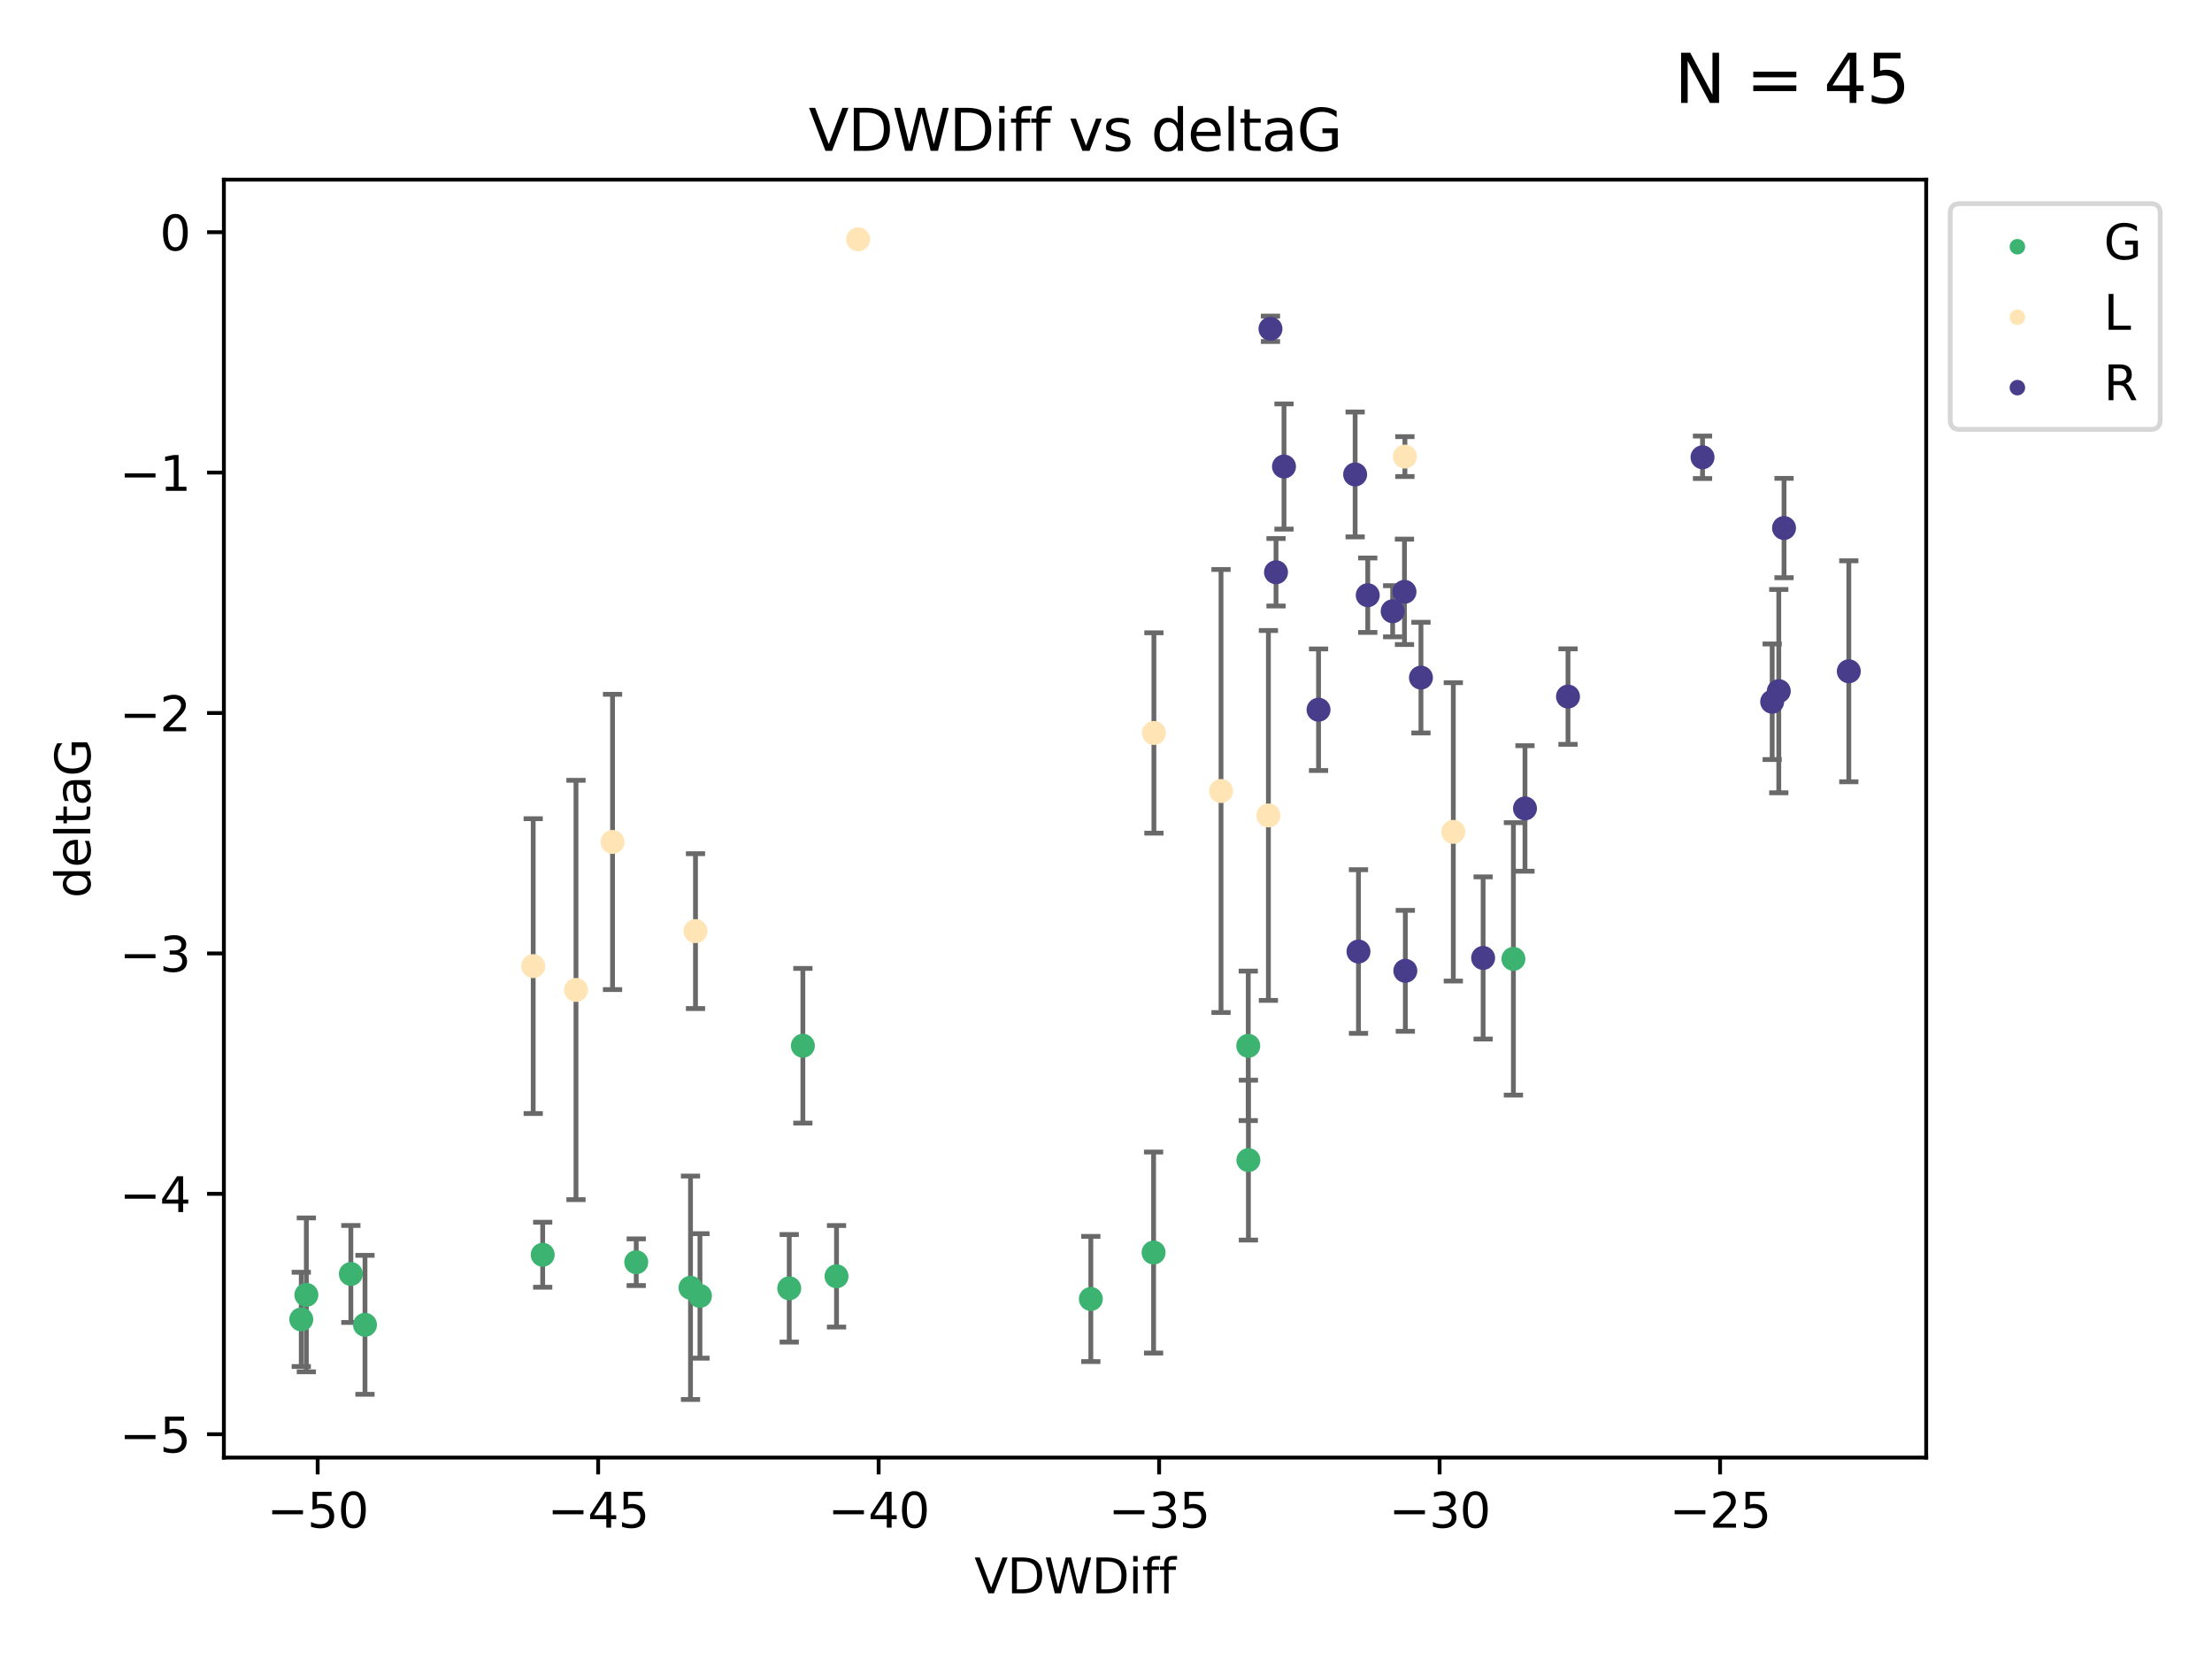 <?xml version="1.0" encoding="utf-8" standalone="no"?>
<!DOCTYPE svg PUBLIC "-//W3C//DTD SVG 1.1//EN"
  "http://www.w3.org/Graphics/SVG/1.1/DTD/svg11.dtd">
<svg xmlns:xlink="http://www.w3.org/1999/xlink" width="460.8pt" height="345.6pt" viewBox="0 0 460.8 345.6" xmlns="http://www.w3.org/2000/svg" version="1.1">
 <defs>
  <style type="text/css">*{stroke-linejoin: round; stroke-linecap: butt}</style>
 </defs>
 <g id="figure_1">
  <g id="patch_1">
   <path d="M 0 345.6 
L 460.8 345.6 
L 460.8 0 
L 0 0 
z
" style="fill: #ffffff"/>
  </g>
  <g id="axes_1">
   <g id="patch_2">
    <path d="M 46.64 303.64 
L 401.26 303.64 
L 401.26 37.423 
L 46.64 37.423 
z
" style="fill: #ffffff"/>
   </g>
   <g id="PathCollection_1">
    <defs>
     <path id="m3a2839eed0" d="M 0 1.118 
C 0.297 1.118 0.581 1 0.791 0.791 
C 1 0.581 1.118 0.297 1.118 0 
C 1.118 -0.297 1 -0.581 0.791 -0.791 
C 0.581 -1 0.297 -1.118 0 -1.118 
C -0.297 -1.118 -0.581 -1 -0.791 -0.791 
C -1 -0.581 -1.118 -0.297 -1.118 0 
C -1.118 0.297 -1 0.581 -0.791 0.791 
C -0.581 1 -0.297 1.118 0 1.118 
z
" style="stroke: #3cb371"/>
    </defs>
    <g clip-path="url(#pcf2ff6d042)">
     <use xlink:href="#m3a2839eed0" x="63.818" y="269.745" style="fill: #3cb371; stroke: #3cb371"/>
     <use xlink:href="#m3a2839eed0" x="132.54" y="262.942" style="fill: #3cb371; stroke: #3cb371"/>
     <use xlink:href="#m3a2839eed0" x="62.759" y="274.853" style="fill: #3cb371; stroke: #3cb371"/>
     <use xlink:href="#m3a2839eed0" x="113.054" y="261.386" style="fill: #3cb371; stroke: #3cb371"/>
     <use xlink:href="#m3a2839eed0" x="76.034" y="275.983" style="fill: #3cb371; stroke: #3cb371"/>
     <use xlink:href="#m3a2839eed0" x="145.815" y="269.963" style="fill: #3cb371; stroke: #3cb371"/>
     <use xlink:href="#m3a2839eed0" x="174.262" y="265.875" style="fill: #3cb371; stroke: #3cb371"/>
     <use xlink:href="#m3a2839eed0" x="167.253" y="217.848" style="fill: #3cb371; stroke: #3cb371"/>
     <use xlink:href="#m3a2839eed0" x="164.412" y="268.376" style="fill: #3cb371; stroke: #3cb371"/>
     <use xlink:href="#m3a2839eed0" x="143.845" y="268.265" style="fill: #3cb371; stroke: #3cb371"/>
     <use xlink:href="#m3a2839eed0" x="73.092" y="265.39" style="fill: #3cb371; stroke: #3cb371"/>
     <use xlink:href="#m3a2839eed0" x="260.034" y="217.867" style="fill: #3cb371; stroke: #3cb371"/>
     <use xlink:href="#m3a2839eed0" x="240.313" y="260.927" style="fill: #3cb371; stroke: #3cb371"/>
     <use xlink:href="#m3a2839eed0" x="260.065" y="241.672" style="fill: #3cb371; stroke: #3cb371"/>
     <use xlink:href="#m3a2839eed0" x="227.241" y="270.602" style="fill: #3cb371; stroke: #3cb371"/>
     <use xlink:href="#m3a2839eed0" x="315.27" y="199.751" style="fill: #3cb371; stroke: #3cb371"/>
    </g>
   </g>
   <g id="PathCollection_2">
    <defs>
     <path id="mb23e2d4fc7" d="M 0 1.118 
C 0.297 1.118 0.581 1 0.791 0.791 
C 1 0.581 1.118 0.297 1.118 0 
C 1.118 -0.297 1 -0.581 0.791 -0.791 
C 0.581 -1 0.297 -1.118 0 -1.118 
C -0.297 -1.118 -0.581 -1 -0.791 -0.791 
C -1 -0.581 -1.118 -0.297 -1.118 0 
C -1.118 0.297 -1 0.581 -0.791 0.791 
C -0.581 1 -0.297 1.118 0 1.118 
z
" style="stroke: #ffe4b5"/>
    </defs>
    <g clip-path="url(#pcf2ff6d042)">
     <use xlink:href="#mb23e2d4fc7" x="144.886" y="193.968" style="fill: #ffe4b5; stroke: #ffe4b5"/>
     <use xlink:href="#mb23e2d4fc7" x="178.769" y="49.855" style="fill: #ffe4b5; stroke: #ffe4b5"/>
     <use xlink:href="#mb23e2d4fc7" x="254.362" y="164.783" style="fill: #ffe4b5; stroke: #ffe4b5"/>
     <use xlink:href="#mb23e2d4fc7" x="302.75" y="173.291" style="fill: #ffe4b5; stroke: #ffe4b5"/>
     <use xlink:href="#mb23e2d4fc7" x="127.604" y="175.393" style="fill: #ffe4b5; stroke: #ffe4b5"/>
     <use xlink:href="#mb23e2d4fc7" x="111.075" y="201.258" style="fill: #ffe4b5; stroke: #ffe4b5"/>
     <use xlink:href="#mb23e2d4fc7" x="119.989" y="206.225" style="fill: #ffe4b5; stroke: #ffe4b5"/>
     <use xlink:href="#mb23e2d4fc7" x="292.669" y="95.117" style="fill: #ffe4b5; stroke: #ffe4b5"/>
     <use xlink:href="#mb23e2d4fc7" x="264.233" y="169.87" style="fill: #ffe4b5; stroke: #ffe4b5"/>
     <use xlink:href="#mb23e2d4fc7" x="240.381" y="152.689" style="fill: #ffe4b5; stroke: #ffe4b5"/>
    </g>
   </g>
   <g id="PathCollection_3">
    <defs>
     <path id="m303f1de289" d="M 0 1.118 
C 0.297 1.118 0.581 1 0.791 0.791 
C 1 0.581 1.118 0.297 1.118 0 
C 1.118 -0.297 1 -0.581 0.791 -0.791 
C 0.581 -1 0.297 -1.118 0 -1.118 
C -0.297 -1.118 -0.581 -1 -0.791 -0.791 
C -1 -0.581 -1.118 -0.297 -1.118 0 
C -1.118 0.297 -1 0.581 -0.791 0.791 
C -0.581 1 -0.297 1.118 0 1.118 
z
" style="stroke: #483d8b"/>
    </defs>
    <g clip-path="url(#pcf2ff6d042)">
     <use xlink:href="#m303f1de289" x="264.662" y="68.494" style="fill: #483d8b; stroke: #483d8b"/>
     <use xlink:href="#m303f1de289" x="282.299" y="98.838" style="fill: #483d8b; stroke: #483d8b"/>
     <use xlink:href="#m303f1de289" x="274.677" y="147.849" style="fill: #483d8b; stroke: #483d8b"/>
     <use xlink:href="#m303f1de289" x="371.647" y="109.996" style="fill: #483d8b; stroke: #483d8b"/>
     <use xlink:href="#m303f1de289" x="308.963" y="199.557" style="fill: #483d8b; stroke: #483d8b"/>
     <use xlink:href="#m303f1de289" x="265.818" y="119.211" style="fill: #483d8b; stroke: #483d8b"/>
     <use xlink:href="#m303f1de289" x="385.141" y="139.842" style="fill: #483d8b; stroke: #483d8b"/>
     <use xlink:href="#m303f1de289" x="326.643" y="145.112" style="fill: #483d8b; stroke: #483d8b"/>
     <use xlink:href="#m303f1de289" x="292.579" y="123.289" style="fill: #483d8b; stroke: #483d8b"/>
     <use xlink:href="#m303f1de289" x="296.01" y="141.159" style="fill: #483d8b; stroke: #483d8b"/>
     <use xlink:href="#m303f1de289" x="282.997" y="198.223" style="fill: #483d8b; stroke: #483d8b"/>
     <use xlink:href="#m303f1de289" x="290.115" y="127.338" style="fill: #483d8b; stroke: #483d8b"/>
     <use xlink:href="#m303f1de289" x="284.927" y="123.994" style="fill: #483d8b; stroke: #483d8b"/>
     <use xlink:href="#m303f1de289" x="369.178" y="146.187" style="fill: #483d8b; stroke: #483d8b"/>
     <use xlink:href="#m303f1de289" x="317.681" y="168.413" style="fill: #483d8b; stroke: #483d8b"/>
     <use xlink:href="#m303f1de289" x="267.479" y="97.185" style="fill: #483d8b; stroke: #483d8b"/>
     <use xlink:href="#m303f1de289" x="354.668" y="95.262" style="fill: #483d8b; stroke: #483d8b"/>
     <use xlink:href="#m303f1de289" x="370.553" y="143.976" style="fill: #483d8b; stroke: #483d8b"/>
     <use xlink:href="#m303f1de289" x="292.754" y="202.239" style="fill: #483d8b; stroke: #483d8b"/>
    </g>
   </g>
   <g id="matplotlib.axis_1">
    <g id="xtick_1">
     <g id="line2d_1">
      <defs>
       <path id="m6b1730c537" d="M 0 0 
L 0 3.5 
" style="stroke: #000000; stroke-width: 0.8"/>
      </defs>
      <g>
       <use xlink:href="#m6b1730c537" x="66.177" y="303.64" style="stroke: #000000; stroke-width: 0.8"/>
      </g>
     </g>
     <g id="text_1">
      <!-- −50 -->
      <g transform="translate(55.625 318.238)scale(0.1 -0.1)">
       <defs>
        <path id="DejaVuSans-2212" d="M 678 2272 
L 4684 2272 
L 4684 1741 
L 678 1741 
L 678 2272 
z
" transform="scale(0.016)"/>
        <path id="DejaVuSans-35" d="M 691 4666 
L 3169 4666 
L 3169 4134 
L 1269 4134 
L 1269 2991 
Q 1406 3038 1543 3061 
Q 1681 3084 1819 3084 
Q 2600 3084 3056 2656 
Q 3513 2228 3513 1497 
Q 3513 744 3044 326 
Q 2575 -91 1722 -91 
Q 1428 -91 1123 -41 
Q 819 9 494 109 
L 494 744 
Q 775 591 1075 516 
Q 1375 441 1709 441 
Q 2250 441 2565 725 
Q 2881 1009 2881 1497 
Q 2881 1984 2565 2268 
Q 2250 2553 1709 2553 
Q 1456 2553 1204 2497 
Q 953 2441 691 2322 
L 691 4666 
z
" transform="scale(0.016)"/>
        <path id="DejaVuSans-30" d="M 2034 4250 
Q 1547 4250 1301 3770 
Q 1056 3291 1056 2328 
Q 1056 1369 1301 889 
Q 1547 409 2034 409 
Q 2525 409 2770 889 
Q 3016 1369 3016 2328 
Q 3016 3291 2770 3770 
Q 2525 4250 2034 4250 
z
M 2034 4750 
Q 2819 4750 3233 4129 
Q 3647 3509 3647 2328 
Q 3647 1150 3233 529 
Q 2819 -91 2034 -91 
Q 1250 -91 836 529 
Q 422 1150 422 2328 
Q 422 3509 836 4129 
Q 1250 4750 2034 4750 
z
" transform="scale(0.016)"/>
       </defs>
       <use xlink:href="#DejaVuSans-2212"/>
       <use xlink:href="#DejaVuSans-35" x="83.789"/>
       <use xlink:href="#DejaVuSans-30" x="147.412"/>
      </g>
     </g>
    </g>
    <g id="xtick_2">
     <g id="line2d_2">
      <g>
       <use xlink:href="#m6b1730c537" x="124.606" y="303.64" style="stroke: #000000; stroke-width: 0.8"/>
      </g>
     </g>
     <g id="text_2">
      <!-- −45 -->
      <g transform="translate(114.054 318.238)scale(0.1 -0.1)">
       <defs>
        <path id="DejaVuSans-34" d="M 2419 4116 
L 825 1625 
L 2419 1625 
L 2419 4116 
z
M 2253 4666 
L 3047 4666 
L 3047 1625 
L 3713 1625 
L 3713 1100 
L 3047 1100 
L 3047 0 
L 2419 0 
L 2419 1100 
L 313 1100 
L 313 1709 
L 2253 4666 
z
" transform="scale(0.016)"/>
       </defs>
       <use xlink:href="#DejaVuSans-2212"/>
       <use xlink:href="#DejaVuSans-34" x="83.789"/>
       <use xlink:href="#DejaVuSans-35" x="147.412"/>
      </g>
     </g>
    </g>
    <g id="xtick_3">
     <g id="line2d_3">
      <g>
       <use xlink:href="#m6b1730c537" x="183.036" y="303.64" style="stroke: #000000; stroke-width: 0.8"/>
      </g>
     </g>
     <g id="text_3">
      <!-- −40 -->
      <g transform="translate(172.483 318.238)scale(0.1 -0.1)">
       <use xlink:href="#DejaVuSans-2212"/>
       <use xlink:href="#DejaVuSans-34" x="83.789"/>
       <use xlink:href="#DejaVuSans-30" x="147.412"/>
      </g>
     </g>
    </g>
    <g id="xtick_4">
     <g id="line2d_4">
      <g>
       <use xlink:href="#m6b1730c537" x="241.465" y="303.64" style="stroke: #000000; stroke-width: 0.8"/>
      </g>
     </g>
     <g id="text_4">
      <!-- −35 -->
      <g transform="translate(230.912 318.238)scale(0.1 -0.1)">
       <defs>
        <path id="DejaVuSans-33" d="M 2597 2516 
Q 3050 2419 3304 2112 
Q 3559 1806 3559 1356 
Q 3559 666 3084 287 
Q 2609 -91 1734 -91 
Q 1441 -91 1130 -33 
Q 819 25 488 141 
L 488 750 
Q 750 597 1062 519 
Q 1375 441 1716 441 
Q 2309 441 2620 675 
Q 2931 909 2931 1356 
Q 2931 1769 2642 2001 
Q 2353 2234 1838 2234 
L 1294 2234 
L 1294 2753 
L 1863 2753 
Q 2328 2753 2575 2939 
Q 2822 3125 2822 3475 
Q 2822 3834 2567 4026 
Q 2313 4219 1838 4219 
Q 1578 4219 1281 4162 
Q 984 4106 628 3988 
L 628 4550 
Q 988 4650 1302 4700 
Q 1616 4750 1894 4750 
Q 2613 4750 3031 4423 
Q 3450 4097 3450 3541 
Q 3450 3153 3228 2886 
Q 3006 2619 2597 2516 
z
" transform="scale(0.016)"/>
       </defs>
       <use xlink:href="#DejaVuSans-2212"/>
       <use xlink:href="#DejaVuSans-33" x="83.789"/>
       <use xlink:href="#DejaVuSans-35" x="147.412"/>
      </g>
     </g>
    </g>
    <g id="xtick_5">
     <g id="line2d_5">
      <g>
       <use xlink:href="#m6b1730c537" x="299.894" y="303.64" style="stroke: #000000; stroke-width: 0.8"/>
      </g>
     </g>
     <g id="text_5">
      <!-- −30 -->
      <g transform="translate(289.342 318.238)scale(0.1 -0.1)">
       <use xlink:href="#DejaVuSans-2212"/>
       <use xlink:href="#DejaVuSans-33" x="83.789"/>
       <use xlink:href="#DejaVuSans-30" x="147.412"/>
      </g>
     </g>
    </g>
    <g id="xtick_6">
     <g id="line2d_6">
      <g>
       <use xlink:href="#m6b1730c537" x="358.323" y="303.64" style="stroke: #000000; stroke-width: 0.8"/>
      </g>
     </g>
     <g id="text_6">
      <!-- −25 -->
      <g transform="translate(347.771 318.238)scale(0.1 -0.1)">
       <defs>
        <path id="DejaVuSans-32" d="M 1228 531 
L 3431 531 
L 3431 0 
L 469 0 
L 469 531 
Q 828 903 1448 1529 
Q 2069 2156 2228 2338 
Q 2531 2678 2651 2914 
Q 2772 3150 2772 3378 
Q 2772 3750 2511 3984 
Q 2250 4219 1831 4219 
Q 1534 4219 1204 4116 
Q 875 4013 500 3803 
L 500 4441 
Q 881 4594 1212 4672 
Q 1544 4750 1819 4750 
Q 2544 4750 2975 4387 
Q 3406 4025 3406 3419 
Q 3406 3131 3298 2873 
Q 3191 2616 2906 2266 
Q 2828 2175 2409 1742 
Q 1991 1309 1228 531 
z
" transform="scale(0.016)"/>
       </defs>
       <use xlink:href="#DejaVuSans-2212"/>
       <use xlink:href="#DejaVuSans-32" x="83.789"/>
       <use xlink:href="#DejaVuSans-35" x="147.412"/>
      </g>
     </g>
    </g>
    <g id="text_7">
     <!-- VDWDiff -->
     <g transform="translate(202.977 331.917)scale(0.1 -0.1)">
      <defs>
       <path id="DejaVuSans-56" d="M 1831 0 
L 50 4666 
L 709 4666 
L 2188 738 
L 3669 4666 
L 4325 4666 
L 2547 0 
L 1831 0 
z
" transform="scale(0.016)"/>
       <path id="DejaVuSans-44" d="M 1259 4147 
L 1259 519 
L 2022 519 
Q 2988 519 3436 956 
Q 3884 1394 3884 2338 
Q 3884 3275 3436 3711 
Q 2988 4147 2022 4147 
L 1259 4147 
z
M 628 4666 
L 1925 4666 
Q 3281 4666 3915 4102 
Q 4550 3538 4550 2338 
Q 4550 1131 3912 565 
Q 3275 0 1925 0 
L 628 0 
L 628 4666 
z
" transform="scale(0.016)"/>
       <path id="DejaVuSans-57" d="M 213 4666 
L 850 4666 
L 1831 722 
L 2809 4666 
L 3519 4666 
L 4500 722 
L 5478 4666 
L 6119 4666 
L 4947 0 
L 4153 0 
L 3169 4050 
L 2175 0 
L 1381 0 
L 213 4666 
z
" transform="scale(0.016)"/>
       <path id="DejaVuSans-69" d="M 603 3500 
L 1178 3500 
L 1178 0 
L 603 0 
L 603 3500 
z
M 603 4863 
L 1178 4863 
L 1178 4134 
L 603 4134 
L 603 4863 
z
" transform="scale(0.016)"/>
       <path id="DejaVuSans-66" d="M 2375 4863 
L 2375 4384 
L 1825 4384 
Q 1516 4384 1395 4259 
Q 1275 4134 1275 3809 
L 1275 3500 
L 2222 3500 
L 2222 3053 
L 1275 3053 
L 1275 0 
L 697 0 
L 697 3053 
L 147 3053 
L 147 3500 
L 697 3500 
L 697 3744 
Q 697 4328 969 4595 
Q 1241 4863 1831 4863 
L 2375 4863 
z
" transform="scale(0.016)"/>
      </defs>
      <use xlink:href="#DejaVuSans-56"/>
      <use xlink:href="#DejaVuSans-44" x="68.408"/>
      <use xlink:href="#DejaVuSans-57" x="145.41"/>
      <use xlink:href="#DejaVuSans-44" x="244.287"/>
      <use xlink:href="#DejaVuSans-69" x="321.289"/>
      <use xlink:href="#DejaVuSans-66" x="349.072"/>
      <use xlink:href="#DejaVuSans-66" x="384.277"/>
     </g>
    </g>
   </g>
   <g id="matplotlib.axis_2">
    <g id="ytick_1">
     <g id="line2d_7">
      <defs>
       <path id="ma3f6c978ff" d="M 0 0 
L -3.5 0 
" style="stroke: #000000; stroke-width: 0.8"/>
      </defs>
      <g>
       <use xlink:href="#ma3f6c978ff" x="46.64" y="298.778" style="stroke: #000000; stroke-width: 0.8"/>
      </g>
     </g>
     <g id="text_8">
      <!-- −5 -->
      <g transform="translate(24.898 302.577)scale(0.1 -0.1)">
       <use xlink:href="#DejaVuSans-2212"/>
       <use xlink:href="#DejaVuSans-35" x="83.789"/>
      </g>
     </g>
    </g>
    <g id="ytick_2">
     <g id="line2d_8">
      <g>
       <use xlink:href="#ma3f6c978ff" x="46.64" y="248.696" style="stroke: #000000; stroke-width: 0.8"/>
      </g>
     </g>
     <g id="text_9">
      <!-- −4 -->
      <g transform="translate(24.898 252.495)scale(0.1 -0.1)">
       <use xlink:href="#DejaVuSans-2212"/>
       <use xlink:href="#DejaVuSans-34" x="83.789"/>
      </g>
     </g>
    </g>
    <g id="ytick_3">
     <g id="line2d_9">
      <g>
       <use xlink:href="#ma3f6c978ff" x="46.64" y="198.614" style="stroke: #000000; stroke-width: 0.8"/>
      </g>
     </g>
     <g id="text_10">
      <!-- −3 -->
      <g transform="translate(24.898 202.413)scale(0.1 -0.1)">
       <use xlink:href="#DejaVuSans-2212"/>
       <use xlink:href="#DejaVuSans-33" x="83.789"/>
      </g>
     </g>
    </g>
    <g id="ytick_4">
     <g id="line2d_10">
      <g>
       <use xlink:href="#ma3f6c978ff" x="46.64" y="148.532" style="stroke: #000000; stroke-width: 0.8"/>
      </g>
     </g>
     <g id="text_11">
      <!-- −2 -->
      <g transform="translate(24.898 152.331)scale(0.1 -0.1)">
       <use xlink:href="#DejaVuSans-2212"/>
       <use xlink:href="#DejaVuSans-32" x="83.789"/>
      </g>
     </g>
    </g>
    <g id="ytick_5">
     <g id="line2d_11">
      <g>
       <use xlink:href="#ma3f6c978ff" x="46.64" y="98.45" style="stroke: #000000; stroke-width: 0.8"/>
      </g>
     </g>
     <g id="text_12">
      <!-- −1 -->
      <g transform="translate(24.898 102.25)scale(0.1 -0.1)">
       <defs>
        <path id="DejaVuSans-31" d="M 794 531 
L 1825 531 
L 1825 4091 
L 703 3866 
L 703 4441 
L 1819 4666 
L 2450 4666 
L 2450 531 
L 3481 531 
L 3481 0 
L 794 0 
L 794 531 
z
" transform="scale(0.016)"/>
       </defs>
       <use xlink:href="#DejaVuSans-2212"/>
       <use xlink:href="#DejaVuSans-31" x="83.789"/>
      </g>
     </g>
    </g>
    <g id="ytick_6">
     <g id="line2d_12">
      <g>
       <use xlink:href="#ma3f6c978ff" x="46.64" y="48.369" style="stroke: #000000; stroke-width: 0.8"/>
      </g>
     </g>
     <g id="text_13">
      <!-- 0 -->
      <g transform="translate(33.278 52.168)scale(0.1 -0.1)">
       <use xlink:href="#DejaVuSans-30"/>
      </g>
     </g>
    </g>
    <g id="text_14">
     <!-- deltaG -->
     <g transform="translate(18.818 187.07)rotate(-90)scale(0.1 -0.1)">
      <defs>
       <path id="DejaVuSans-64" d="M 2906 2969 
L 2906 4863 
L 3481 4863 
L 3481 0 
L 2906 0 
L 2906 525 
Q 2725 213 2448 61 
Q 2172 -91 1784 -91 
Q 1150 -91 751 415 
Q 353 922 353 1747 
Q 353 2572 751 3078 
Q 1150 3584 1784 3584 
Q 2172 3584 2448 3432 
Q 2725 3281 2906 2969 
z
M 947 1747 
Q 947 1113 1208 752 
Q 1469 391 1925 391 
Q 2381 391 2643 752 
Q 2906 1113 2906 1747 
Q 2906 2381 2643 2742 
Q 2381 3103 1925 3103 
Q 1469 3103 1208 2742 
Q 947 2381 947 1747 
z
" transform="scale(0.016)"/>
       <path id="DejaVuSans-65" d="M 3597 1894 
L 3597 1613 
L 953 1613 
Q 991 1019 1311 708 
Q 1631 397 2203 397 
Q 2534 397 2845 478 
Q 3156 559 3463 722 
L 3463 178 
Q 3153 47 2828 -22 
Q 2503 -91 2169 -91 
Q 1331 -91 842 396 
Q 353 884 353 1716 
Q 353 2575 817 3079 
Q 1281 3584 2069 3584 
Q 2775 3584 3186 3129 
Q 3597 2675 3597 1894 
z
M 3022 2063 
Q 3016 2534 2758 2815 
Q 2500 3097 2075 3097 
Q 1594 3097 1305 2825 
Q 1016 2553 972 2059 
L 3022 2063 
z
" transform="scale(0.016)"/>
       <path id="DejaVuSans-6c" d="M 603 4863 
L 1178 4863 
L 1178 0 
L 603 0 
L 603 4863 
z
" transform="scale(0.016)"/>
       <path id="DejaVuSans-74" d="M 1172 4494 
L 1172 3500 
L 2356 3500 
L 2356 3053 
L 1172 3053 
L 1172 1153 
Q 1172 725 1289 603 
Q 1406 481 1766 481 
L 2356 481 
L 2356 0 
L 1766 0 
Q 1100 0 847 248 
Q 594 497 594 1153 
L 594 3053 
L 172 3053 
L 172 3500 
L 594 3500 
L 594 4494 
L 1172 4494 
z
" transform="scale(0.016)"/>
       <path id="DejaVuSans-61" d="M 2194 1759 
Q 1497 1759 1228 1600 
Q 959 1441 959 1056 
Q 959 750 1161 570 
Q 1363 391 1709 391 
Q 2188 391 2477 730 
Q 2766 1069 2766 1631 
L 2766 1759 
L 2194 1759 
z
M 3341 1997 
L 3341 0 
L 2766 0 
L 2766 531 
Q 2569 213 2275 61 
Q 1981 -91 1556 -91 
Q 1019 -91 701 211 
Q 384 513 384 1019 
Q 384 1609 779 1909 
Q 1175 2209 1959 2209 
L 2766 2209 
L 2766 2266 
Q 2766 2663 2505 2880 
Q 2244 3097 1772 3097 
Q 1472 3097 1187 3025 
Q 903 2953 641 2809 
L 641 3341 
Q 956 3463 1253 3523 
Q 1550 3584 1831 3584 
Q 2591 3584 2966 3190 
Q 3341 2797 3341 1997 
z
" transform="scale(0.016)"/>
       <path id="DejaVuSans-47" d="M 3809 666 
L 3809 1919 
L 2778 1919 
L 2778 2438 
L 4434 2438 
L 4434 434 
Q 4069 175 3628 42 
Q 3188 -91 2688 -91 
Q 1594 -91 976 548 
Q 359 1188 359 2328 
Q 359 3472 976 4111 
Q 1594 4750 2688 4750 
Q 3144 4750 3555 4637 
Q 3966 4525 4313 4306 
L 4313 3634 
Q 3963 3931 3569 4081 
Q 3175 4231 2741 4231 
Q 1884 4231 1454 3753 
Q 1025 3275 1025 2328 
Q 1025 1384 1454 906 
Q 1884 428 2741 428 
Q 3075 428 3337 486 
Q 3600 544 3809 666 
z
" transform="scale(0.016)"/>
      </defs>
      <use xlink:href="#DejaVuSans-64"/>
      <use xlink:href="#DejaVuSans-65" x="63.477"/>
      <use xlink:href="#DejaVuSans-6c" x="125"/>
      <use xlink:href="#DejaVuSans-74" x="152.783"/>
      <use xlink:href="#DejaVuSans-61" x="191.992"/>
      <use xlink:href="#DejaVuSans-47" x="253.271"/>
     </g>
    </g>
   </g>
   <g id="LineCollection_1">
    <path d="M 63.818 285.772 
L 63.818 253.717 
" clip-path="url(#pcf2ff6d042)" style="fill: none; stroke: #696969"/>
    <path d="M 132.54 267.803 
L 132.54 258.081 
" clip-path="url(#pcf2ff6d042)" style="fill: none; stroke: #696969"/>
    <path d="M 62.759 284.671 
L 62.759 265.034 
" clip-path="url(#pcf2ff6d042)" style="fill: none; stroke: #696969"/>
    <path d="M 113.054 268.159 
L 113.054 254.612 
" clip-path="url(#pcf2ff6d042)" style="fill: none; stroke: #696969"/>
    <path d="M 76.034 290.457 
L 76.034 261.508 
" clip-path="url(#pcf2ff6d042)" style="fill: none; stroke: #696969"/>
    <path d="M 145.815 282.931 
L 145.815 256.995 
" clip-path="url(#pcf2ff6d042)" style="fill: none; stroke: #696969"/>
    <path d="M 174.262 276.451 
L 174.262 255.298 
" clip-path="url(#pcf2ff6d042)" style="fill: none; stroke: #696969"/>
    <path d="M 167.253 233.957 
L 167.253 201.738 
" clip-path="url(#pcf2ff6d042)" style="fill: none; stroke: #696969"/>
    <path d="M 164.412 279.577 
L 164.412 257.175 
" clip-path="url(#pcf2ff6d042)" style="fill: none; stroke: #696969"/>
    <path d="M 143.845 291.539 
L 143.845 244.991 
" clip-path="url(#pcf2ff6d042)" style="fill: none; stroke: #696969"/>
    <path d="M 73.092 275.488 
L 73.092 255.291 
" clip-path="url(#pcf2ff6d042)" style="fill: none; stroke: #696969"/>
    <path d="M 260.034 233.436 
L 260.034 202.299 
" clip-path="url(#pcf2ff6d042)" style="fill: none; stroke: #696969"/>
    <path d="M 240.313 281.863 
L 240.313 239.991 
" clip-path="url(#pcf2ff6d042)" style="fill: none; stroke: #696969"/>
    <path d="M 260.065 258.324 
L 260.065 225.021 
" clip-path="url(#pcf2ff6d042)" style="fill: none; stroke: #696969"/>
    <path d="M 227.241 283.639 
L 227.241 257.565 
" clip-path="url(#pcf2ff6d042)" style="fill: none; stroke: #696969"/>
    <path d="M 315.27 228.129 
L 315.27 171.374 
" clip-path="url(#pcf2ff6d042)" style="fill: none; stroke: #696969"/>
   </g>
   <g id="line2d_13">
    <defs>
     <path id="mcc6db9ae6f" d="M 2 0 
L -2 -0 
" style="stroke: #696969"/>
    </defs>
    <g clip-path="url(#pcf2ff6d042)">
     <use xlink:href="#mcc6db9ae6f" x="63.818" y="285.772" style="fill: #696969; stroke: #696969"/>
     <use xlink:href="#mcc6db9ae6f" x="132.54" y="267.803" style="fill: #696969; stroke: #696969"/>
     <use xlink:href="#mcc6db9ae6f" x="62.759" y="284.671" style="fill: #696969; stroke: #696969"/>
     <use xlink:href="#mcc6db9ae6f" x="113.054" y="268.159" style="fill: #696969; stroke: #696969"/>
     <use xlink:href="#mcc6db9ae6f" x="76.034" y="290.457" style="fill: #696969; stroke: #696969"/>
     <use xlink:href="#mcc6db9ae6f" x="145.815" y="282.931" style="fill: #696969; stroke: #696969"/>
     <use xlink:href="#mcc6db9ae6f" x="174.262" y="276.451" style="fill: #696969; stroke: #696969"/>
     <use xlink:href="#mcc6db9ae6f" x="167.253" y="233.957" style="fill: #696969; stroke: #696969"/>
     <use xlink:href="#mcc6db9ae6f" x="164.412" y="279.577" style="fill: #696969; stroke: #696969"/>
     <use xlink:href="#mcc6db9ae6f" x="143.845" y="291.539" style="fill: #696969; stroke: #696969"/>
     <use xlink:href="#mcc6db9ae6f" x="73.092" y="275.488" style="fill: #696969; stroke: #696969"/>
     <use xlink:href="#mcc6db9ae6f" x="260.034" y="233.436" style="fill: #696969; stroke: #696969"/>
     <use xlink:href="#mcc6db9ae6f" x="240.313" y="281.863" style="fill: #696969; stroke: #696969"/>
     <use xlink:href="#mcc6db9ae6f" x="260.065" y="258.324" style="fill: #696969; stroke: #696969"/>
     <use xlink:href="#mcc6db9ae6f" x="227.241" y="283.639" style="fill: #696969; stroke: #696969"/>
     <use xlink:href="#mcc6db9ae6f" x="315.27" y="228.129" style="fill: #696969; stroke: #696969"/>
    </g>
   </g>
   <g id="line2d_14">
    <g clip-path="url(#pcf2ff6d042)">
     <use xlink:href="#mcc6db9ae6f" x="63.818" y="253.717" style="fill: #696969; stroke: #696969"/>
     <use xlink:href="#mcc6db9ae6f" x="132.54" y="258.081" style="fill: #696969; stroke: #696969"/>
     <use xlink:href="#mcc6db9ae6f" x="62.759" y="265.034" style="fill: #696969; stroke: #696969"/>
     <use xlink:href="#mcc6db9ae6f" x="113.054" y="254.612" style="fill: #696969; stroke: #696969"/>
     <use xlink:href="#mcc6db9ae6f" x="76.034" y="261.508" style="fill: #696969; stroke: #696969"/>
     <use xlink:href="#mcc6db9ae6f" x="145.815" y="256.995" style="fill: #696969; stroke: #696969"/>
     <use xlink:href="#mcc6db9ae6f" x="174.262" y="255.298" style="fill: #696969; stroke: #696969"/>
     <use xlink:href="#mcc6db9ae6f" x="167.253" y="201.738" style="fill: #696969; stroke: #696969"/>
     <use xlink:href="#mcc6db9ae6f" x="164.412" y="257.175" style="fill: #696969; stroke: #696969"/>
     <use xlink:href="#mcc6db9ae6f" x="143.845" y="244.991" style="fill: #696969; stroke: #696969"/>
     <use xlink:href="#mcc6db9ae6f" x="73.092" y="255.291" style="fill: #696969; stroke: #696969"/>
     <use xlink:href="#mcc6db9ae6f" x="260.034" y="202.299" style="fill: #696969; stroke: #696969"/>
     <use xlink:href="#mcc6db9ae6f" x="240.313" y="239.991" style="fill: #696969; stroke: #696969"/>
     <use xlink:href="#mcc6db9ae6f" x="260.065" y="225.021" style="fill: #696969; stroke: #696969"/>
     <use xlink:href="#mcc6db9ae6f" x="227.241" y="257.565" style="fill: #696969; stroke: #696969"/>
     <use xlink:href="#mcc6db9ae6f" x="315.27" y="171.374" style="fill: #696969; stroke: #696969"/>
    </g>
   </g>
   <g id="LineCollection_2">
    <path d="M 144.886 210.1 
L 144.886 177.837 
" clip-path="url(#pcf2ff6d042)" style="fill: none; stroke: #696969"/>
    <path d="M 178.769 50.186 
L 178.769 49.524 
" clip-path="url(#pcf2ff6d042)" style="fill: none; stroke: #696969"/>
    <path d="M 254.362 210.928 
L 254.362 118.638 
" clip-path="url(#pcf2ff6d042)" style="fill: none; stroke: #696969"/>
    <path d="M 302.75 204.364 
L 302.75 142.217 
" clip-path="url(#pcf2ff6d042)" style="fill: none; stroke: #696969"/>
    <path d="M 127.604 206.152 
L 127.604 144.634 
" clip-path="url(#pcf2ff6d042)" style="fill: none; stroke: #696969"/>
    <path d="M 111.075 231.964 
L 111.075 170.552 
" clip-path="url(#pcf2ff6d042)" style="fill: none; stroke: #696969"/>
    <path d="M 119.989 249.903 
L 119.989 162.548 
" clip-path="url(#pcf2ff6d042)" style="fill: none; stroke: #696969"/>
    <path d="M 292.669 99.269 
L 292.669 90.965 
" clip-path="url(#pcf2ff6d042)" style="fill: none; stroke: #696969"/>
    <path d="M 264.233 208.396 
L 264.233 131.345 
" clip-path="url(#pcf2ff6d042)" style="fill: none; stroke: #696969"/>
    <path d="M 240.381 173.561 
L 240.381 131.817 
" clip-path="url(#pcf2ff6d042)" style="fill: none; stroke: #696969"/>
   </g>
   <g id="line2d_15">
    <g clip-path="url(#pcf2ff6d042)">
     <use xlink:href="#mcc6db9ae6f" x="144.886" y="210.1" style="fill: #696969; stroke: #696969"/>
     <use xlink:href="#mcc6db9ae6f" x="178.769" y="50.186" style="fill: #696969; stroke: #696969"/>
     <use xlink:href="#mcc6db9ae6f" x="254.362" y="210.928" style="fill: #696969; stroke: #696969"/>
     <use xlink:href="#mcc6db9ae6f" x="302.75" y="204.364" style="fill: #696969; stroke: #696969"/>
     <use xlink:href="#mcc6db9ae6f" x="127.604" y="206.152" style="fill: #696969; stroke: #696969"/>
     <use xlink:href="#mcc6db9ae6f" x="111.075" y="231.964" style="fill: #696969; stroke: #696969"/>
     <use xlink:href="#mcc6db9ae6f" x="119.989" y="249.903" style="fill: #696969; stroke: #696969"/>
     <use xlink:href="#mcc6db9ae6f" x="292.669" y="99.269" style="fill: #696969; stroke: #696969"/>
     <use xlink:href="#mcc6db9ae6f" x="264.233" y="208.396" style="fill: #696969; stroke: #696969"/>
     <use xlink:href="#mcc6db9ae6f" x="240.381" y="173.561" style="fill: #696969; stroke: #696969"/>
    </g>
   </g>
   <g id="line2d_16">
    <g clip-path="url(#pcf2ff6d042)">
     <use xlink:href="#mcc6db9ae6f" x="144.886" y="177.837" style="fill: #696969; stroke: #696969"/>
     <use xlink:href="#mcc6db9ae6f" x="178.769" y="49.524" style="fill: #696969; stroke: #696969"/>
     <use xlink:href="#mcc6db9ae6f" x="254.362" y="118.638" style="fill: #696969; stroke: #696969"/>
     <use xlink:href="#mcc6db9ae6f" x="302.75" y="142.217" style="fill: #696969; stroke: #696969"/>
     <use xlink:href="#mcc6db9ae6f" x="127.604" y="144.634" style="fill: #696969; stroke: #696969"/>
     <use xlink:href="#mcc6db9ae6f" x="111.075" y="170.552" style="fill: #696969; stroke: #696969"/>
     <use xlink:href="#mcc6db9ae6f" x="119.989" y="162.548" style="fill: #696969; stroke: #696969"/>
     <use xlink:href="#mcc6db9ae6f" x="292.669" y="90.965" style="fill: #696969; stroke: #696969"/>
     <use xlink:href="#mcc6db9ae6f" x="264.233" y="131.345" style="fill: #696969; stroke: #696969"/>
     <use xlink:href="#mcc6db9ae6f" x="240.381" y="131.817" style="fill: #696969; stroke: #696969"/>
    </g>
   </g>
   <g id="LineCollection_3">
    <path d="M 264.662 71.145 
L 264.662 65.843 
" clip-path="url(#pcf2ff6d042)" style="fill: none; stroke: #696969"/>
    <path d="M 282.299 111.844 
L 282.299 85.832 
" clip-path="url(#pcf2ff6d042)" style="fill: none; stroke: #696969"/>
    <path d="M 274.677 160.512 
L 274.677 135.186 
" clip-path="url(#pcf2ff6d042)" style="fill: none; stroke: #696969"/>
    <path d="M 371.647 120.347 
L 371.647 99.646 
" clip-path="url(#pcf2ff6d042)" style="fill: none; stroke: #696969"/>
    <path d="M 308.963 216.45 
L 308.963 182.663 
" clip-path="url(#pcf2ff6d042)" style="fill: none; stroke: #696969"/>
    <path d="M 265.818 126.241 
L 265.818 112.182 
" clip-path="url(#pcf2ff6d042)" style="fill: none; stroke: #696969"/>
    <path d="M 385.141 162.862 
L 385.141 116.822 
" clip-path="url(#pcf2ff6d042)" style="fill: none; stroke: #696969"/>
    <path d="M 326.643 155.054 
L 326.643 135.169 
" clip-path="url(#pcf2ff6d042)" style="fill: none; stroke: #696969"/>
    <path d="M 292.579 134.264 
L 292.579 112.314 
" clip-path="url(#pcf2ff6d042)" style="fill: none; stroke: #696969"/>
    <path d="M 296.01 152.689 
L 296.01 129.629 
" clip-path="url(#pcf2ff6d042)" style="fill: none; stroke: #696969"/>
    <path d="M 282.997 215.27 
L 282.997 181.175 
" clip-path="url(#pcf2ff6d042)" style="fill: none; stroke: #696969"/>
    <path d="M 290.115 132.669 
L 290.115 122.007 
" clip-path="url(#pcf2ff6d042)" style="fill: none; stroke: #696969"/>
    <path d="M 284.927 131.745 
L 284.927 116.242 
" clip-path="url(#pcf2ff6d042)" style="fill: none; stroke: #696969"/>
    <path d="M 369.178 158.228 
L 369.178 134.147 
" clip-path="url(#pcf2ff6d042)" style="fill: none; stroke: #696969"/>
    <path d="M 317.681 181.487 
L 317.681 155.339 
" clip-path="url(#pcf2ff6d042)" style="fill: none; stroke: #696969"/>
    <path d="M 267.479 110.224 
L 267.479 84.145 
" clip-path="url(#pcf2ff6d042)" style="fill: none; stroke: #696969"/>
    <path d="M 354.668 99.684 
L 354.668 90.84 
" clip-path="url(#pcf2ff6d042)" style="fill: none; stroke: #696969"/>
    <path d="M 370.553 165.15 
L 370.553 122.802 
" clip-path="url(#pcf2ff6d042)" style="fill: none; stroke: #696969"/>
    <path d="M 292.754 214.834 
L 292.754 189.645 
" clip-path="url(#pcf2ff6d042)" style="fill: none; stroke: #696969"/>
   </g>
   <g id="line2d_17">
    <g clip-path="url(#pcf2ff6d042)">
     <use xlink:href="#mcc6db9ae6f" x="264.662" y="71.145" style="fill: #696969; stroke: #696969"/>
     <use xlink:href="#mcc6db9ae6f" x="282.299" y="111.844" style="fill: #696969; stroke: #696969"/>
     <use xlink:href="#mcc6db9ae6f" x="274.677" y="160.512" style="fill: #696969; stroke: #696969"/>
     <use xlink:href="#mcc6db9ae6f" x="371.647" y="120.347" style="fill: #696969; stroke: #696969"/>
     <use xlink:href="#mcc6db9ae6f" x="308.963" y="216.45" style="fill: #696969; stroke: #696969"/>
     <use xlink:href="#mcc6db9ae6f" x="265.818" y="126.241" style="fill: #696969; stroke: #696969"/>
     <use xlink:href="#mcc6db9ae6f" x="385.141" y="162.862" style="fill: #696969; stroke: #696969"/>
     <use xlink:href="#mcc6db9ae6f" x="326.643" y="155.054" style="fill: #696969; stroke: #696969"/>
     <use xlink:href="#mcc6db9ae6f" x="292.579" y="134.264" style="fill: #696969; stroke: #696969"/>
     <use xlink:href="#mcc6db9ae6f" x="296.01" y="152.689" style="fill: #696969; stroke: #696969"/>
     <use xlink:href="#mcc6db9ae6f" x="282.997" y="215.27" style="fill: #696969; stroke: #696969"/>
     <use xlink:href="#mcc6db9ae6f" x="290.115" y="132.669" style="fill: #696969; stroke: #696969"/>
     <use xlink:href="#mcc6db9ae6f" x="284.927" y="131.745" style="fill: #696969; stroke: #696969"/>
     <use xlink:href="#mcc6db9ae6f" x="369.178" y="158.228" style="fill: #696969; stroke: #696969"/>
     <use xlink:href="#mcc6db9ae6f" x="317.681" y="181.487" style="fill: #696969; stroke: #696969"/>
     <use xlink:href="#mcc6db9ae6f" x="267.479" y="110.224" style="fill: #696969; stroke: #696969"/>
     <use xlink:href="#mcc6db9ae6f" x="354.668" y="99.684" style="fill: #696969; stroke: #696969"/>
     <use xlink:href="#mcc6db9ae6f" x="370.553" y="165.15" style="fill: #696969; stroke: #696969"/>
     <use xlink:href="#mcc6db9ae6f" x="292.754" y="214.834" style="fill: #696969; stroke: #696969"/>
    </g>
   </g>
   <g id="line2d_18">
    <g clip-path="url(#pcf2ff6d042)">
     <use xlink:href="#mcc6db9ae6f" x="264.662" y="65.843" style="fill: #696969; stroke: #696969"/>
     <use xlink:href="#mcc6db9ae6f" x="282.299" y="85.832" style="fill: #696969; stroke: #696969"/>
     <use xlink:href="#mcc6db9ae6f" x="274.677" y="135.186" style="fill: #696969; stroke: #696969"/>
     <use xlink:href="#mcc6db9ae6f" x="371.647" y="99.646" style="fill: #696969; stroke: #696969"/>
     <use xlink:href="#mcc6db9ae6f" x="308.963" y="182.663" style="fill: #696969; stroke: #696969"/>
     <use xlink:href="#mcc6db9ae6f" x="265.818" y="112.182" style="fill: #696969; stroke: #696969"/>
     <use xlink:href="#mcc6db9ae6f" x="385.141" y="116.822" style="fill: #696969; stroke: #696969"/>
     <use xlink:href="#mcc6db9ae6f" x="326.643" y="135.169" style="fill: #696969; stroke: #696969"/>
     <use xlink:href="#mcc6db9ae6f" x="292.579" y="112.314" style="fill: #696969; stroke: #696969"/>
     <use xlink:href="#mcc6db9ae6f" x="296.01" y="129.629" style="fill: #696969; stroke: #696969"/>
     <use xlink:href="#mcc6db9ae6f" x="282.997" y="181.175" style="fill: #696969; stroke: #696969"/>
     <use xlink:href="#mcc6db9ae6f" x="290.115" y="122.007" style="fill: #696969; stroke: #696969"/>
     <use xlink:href="#mcc6db9ae6f" x="284.927" y="116.242" style="fill: #696969; stroke: #696969"/>
     <use xlink:href="#mcc6db9ae6f" x="369.178" y="134.147" style="fill: #696969; stroke: #696969"/>
     <use xlink:href="#mcc6db9ae6f" x="317.681" y="155.339" style="fill: #696969; stroke: #696969"/>
     <use xlink:href="#mcc6db9ae6f" x="267.479" y="84.145" style="fill: #696969; stroke: #696969"/>
     <use xlink:href="#mcc6db9ae6f" x="354.668" y="90.84" style="fill: #696969; stroke: #696969"/>
     <use xlink:href="#mcc6db9ae6f" x="370.553" y="122.802" style="fill: #696969; stroke: #696969"/>
     <use xlink:href="#mcc6db9ae6f" x="292.754" y="189.645" style="fill: #696969; stroke: #696969"/>
    </g>
   </g>
   <g id="line2d_19">
    <defs>
     <path id="m04aa917380" d="M 0 2 
C 0.53 2 1.039 1.789 1.414 1.414 
C 1.789 1.039 2 0.53 2 0 
C 2 -0.53 1.789 -1.039 1.414 -1.414 
C 1.039 -1.789 0.53 -2 0 -2 
C -0.53 -2 -1.039 -1.789 -1.414 -1.414 
C -1.789 -1.039 -2 -0.53 -2 0 
C -2 0.53 -1.789 1.039 -1.414 1.414 
C -1.039 1.789 -0.53 2 0 2 
z
" style="stroke: #3cb371"/>
    </defs>
    <g clip-path="url(#pcf2ff6d042)">
     <use xlink:href="#m04aa917380" x="63.818" y="269.745" style="fill: #3cb371; stroke: #3cb371"/>
     <use xlink:href="#m04aa917380" x="132.54" y="262.942" style="fill: #3cb371; stroke: #3cb371"/>
     <use xlink:href="#m04aa917380" x="62.759" y="274.853" style="fill: #3cb371; stroke: #3cb371"/>
     <use xlink:href="#m04aa917380" x="113.054" y="261.386" style="fill: #3cb371; stroke: #3cb371"/>
     <use xlink:href="#m04aa917380" x="76.034" y="275.983" style="fill: #3cb371; stroke: #3cb371"/>
     <use xlink:href="#m04aa917380" x="145.815" y="269.963" style="fill: #3cb371; stroke: #3cb371"/>
     <use xlink:href="#m04aa917380" x="174.262" y="265.875" style="fill: #3cb371; stroke: #3cb371"/>
     <use xlink:href="#m04aa917380" x="167.253" y="217.848" style="fill: #3cb371; stroke: #3cb371"/>
     <use xlink:href="#m04aa917380" x="164.412" y="268.376" style="fill: #3cb371; stroke: #3cb371"/>
     <use xlink:href="#m04aa917380" x="143.845" y="268.265" style="fill: #3cb371; stroke: #3cb371"/>
     <use xlink:href="#m04aa917380" x="73.092" y="265.39" style="fill: #3cb371; stroke: #3cb371"/>
     <use xlink:href="#m04aa917380" x="260.034" y="217.867" style="fill: #3cb371; stroke: #3cb371"/>
     <use xlink:href="#m04aa917380" x="240.313" y="260.927" style="fill: #3cb371; stroke: #3cb371"/>
     <use xlink:href="#m04aa917380" x="260.065" y="241.672" style="fill: #3cb371; stroke: #3cb371"/>
     <use xlink:href="#m04aa917380" x="227.241" y="270.602" style="fill: #3cb371; stroke: #3cb371"/>
     <use xlink:href="#m04aa917380" x="315.27" y="199.751" style="fill: #3cb371; stroke: #3cb371"/>
    </g>
   </g>
   <g id="line2d_20">
    <defs>
     <path id="mfdb50d52a9" d="M 0 2 
C 0.53 2 1.039 1.789 1.414 1.414 
C 1.789 1.039 2 0.53 2 0 
C 2 -0.53 1.789 -1.039 1.414 -1.414 
C 1.039 -1.789 0.53 -2 0 -2 
C -0.53 -2 -1.039 -1.789 -1.414 -1.414 
C -1.789 -1.039 -2 -0.53 -2 0 
C -2 0.53 -1.789 1.039 -1.414 1.414 
C -1.039 1.789 -0.53 2 0 2 
z
" style="stroke: #ffe4b5"/>
    </defs>
    <g clip-path="url(#pcf2ff6d042)">
     <use xlink:href="#mfdb50d52a9" x="144.886" y="193.968" style="fill: #ffe4b5; stroke: #ffe4b5"/>
     <use xlink:href="#mfdb50d52a9" x="178.769" y="49.855" style="fill: #ffe4b5; stroke: #ffe4b5"/>
     <use xlink:href="#mfdb50d52a9" x="254.362" y="164.783" style="fill: #ffe4b5; stroke: #ffe4b5"/>
     <use xlink:href="#mfdb50d52a9" x="302.75" y="173.291" style="fill: #ffe4b5; stroke: #ffe4b5"/>
     <use xlink:href="#mfdb50d52a9" x="127.604" y="175.393" style="fill: #ffe4b5; stroke: #ffe4b5"/>
     <use xlink:href="#mfdb50d52a9" x="111.075" y="201.258" style="fill: #ffe4b5; stroke: #ffe4b5"/>
     <use xlink:href="#mfdb50d52a9" x="119.989" y="206.225" style="fill: #ffe4b5; stroke: #ffe4b5"/>
     <use xlink:href="#mfdb50d52a9" x="292.669" y="95.117" style="fill: #ffe4b5; stroke: #ffe4b5"/>
     <use xlink:href="#mfdb50d52a9" x="264.233" y="169.87" style="fill: #ffe4b5; stroke: #ffe4b5"/>
     <use xlink:href="#mfdb50d52a9" x="240.381" y="152.689" style="fill: #ffe4b5; stroke: #ffe4b5"/>
    </g>
   </g>
   <g id="line2d_21">
    <defs>
     <path id="meb82c8f3b6" d="M 0 2 
C 0.53 2 1.039 1.789 1.414 1.414 
C 1.789 1.039 2 0.53 2 0 
C 2 -0.53 1.789 -1.039 1.414 -1.414 
C 1.039 -1.789 0.53 -2 0 -2 
C -0.53 -2 -1.039 -1.789 -1.414 -1.414 
C -1.789 -1.039 -2 -0.53 -2 0 
C -2 0.53 -1.789 1.039 -1.414 1.414 
C -1.039 1.789 -0.53 2 0 2 
z
" style="stroke: #483d8b"/>
    </defs>
    <g clip-path="url(#pcf2ff6d042)">
     <use xlink:href="#meb82c8f3b6" x="264.662" y="68.494" style="fill: #483d8b; stroke: #483d8b"/>
     <use xlink:href="#meb82c8f3b6" x="282.299" y="98.838" style="fill: #483d8b; stroke: #483d8b"/>
     <use xlink:href="#meb82c8f3b6" x="274.677" y="147.849" style="fill: #483d8b; stroke: #483d8b"/>
     <use xlink:href="#meb82c8f3b6" x="371.647" y="109.996" style="fill: #483d8b; stroke: #483d8b"/>
     <use xlink:href="#meb82c8f3b6" x="308.963" y="199.557" style="fill: #483d8b; stroke: #483d8b"/>
     <use xlink:href="#meb82c8f3b6" x="265.818" y="119.211" style="fill: #483d8b; stroke: #483d8b"/>
     <use xlink:href="#meb82c8f3b6" x="385.141" y="139.842" style="fill: #483d8b; stroke: #483d8b"/>
     <use xlink:href="#meb82c8f3b6" x="326.643" y="145.112" style="fill: #483d8b; stroke: #483d8b"/>
     <use xlink:href="#meb82c8f3b6" x="292.579" y="123.289" style="fill: #483d8b; stroke: #483d8b"/>
     <use xlink:href="#meb82c8f3b6" x="296.01" y="141.159" style="fill: #483d8b; stroke: #483d8b"/>
     <use xlink:href="#meb82c8f3b6" x="282.997" y="198.223" style="fill: #483d8b; stroke: #483d8b"/>
     <use xlink:href="#meb82c8f3b6" x="290.115" y="127.338" style="fill: #483d8b; stroke: #483d8b"/>
     <use xlink:href="#meb82c8f3b6" x="284.927" y="123.994" style="fill: #483d8b; stroke: #483d8b"/>
     <use xlink:href="#meb82c8f3b6" x="369.178" y="146.187" style="fill: #483d8b; stroke: #483d8b"/>
     <use xlink:href="#meb82c8f3b6" x="317.681" y="168.413" style="fill: #483d8b; stroke: #483d8b"/>
     <use xlink:href="#meb82c8f3b6" x="267.479" y="97.185" style="fill: #483d8b; stroke: #483d8b"/>
     <use xlink:href="#meb82c8f3b6" x="354.668" y="95.262" style="fill: #483d8b; stroke: #483d8b"/>
     <use xlink:href="#meb82c8f3b6" x="370.553" y="143.976" style="fill: #483d8b; stroke: #483d8b"/>
     <use xlink:href="#meb82c8f3b6" x="292.754" y="202.239" style="fill: #483d8b; stroke: #483d8b"/>
    </g>
   </g>
   <g id="patch_3">
    <path d="M 46.64 303.64 
L 46.64 37.423 
" style="fill: none; stroke: #000000; stroke-width: 0.8; stroke-linejoin: miter; stroke-linecap: square"/>
   </g>
   <g id="patch_4">
    <path d="M 401.26 303.64 
L 401.26 37.423 
" style="fill: none; stroke: #000000; stroke-width: 0.8; stroke-linejoin: miter; stroke-linecap: square"/>
   </g>
   <g id="patch_5">
    <path d="M 46.64 303.64 
L 401.26 303.64 
" style="fill: none; stroke: #000000; stroke-width: 0.8; stroke-linejoin: miter; stroke-linecap: square"/>
   </g>
   <g id="patch_6">
    <path d="M 46.64 37.423 
L 401.26 37.423 
" style="fill: none; stroke: #000000; stroke-width: 0.8; stroke-linejoin: miter; stroke-linecap: square"/>
   </g>
   <g id="text_15">
    <!-- N = 45 -->
    <g transform="translate(348.795 21.439)scale(0.14 -0.14)">
     <defs>
      <path id="DejaVuSans-4e" d="M 628 4666 
L 1478 4666 
L 3547 763 
L 3547 4666 
L 4159 4666 
L 4159 0 
L 3309 0 
L 1241 3903 
L 1241 0 
L 628 0 
L 628 4666 
z
" transform="scale(0.016)"/>
      <path id="DejaVuSans-20" transform="scale(0.016)"/>
      <path id="DejaVuSans-3d" d="M 678 2906 
L 4684 2906 
L 4684 2381 
L 678 2381 
L 678 2906 
z
M 678 1631 
L 4684 1631 
L 4684 1100 
L 678 1100 
L 678 1631 
z
" transform="scale(0.016)"/>
     </defs>
     <use xlink:href="#DejaVuSans-4e"/>
     <use xlink:href="#DejaVuSans-20" x="74.805"/>
     <use xlink:href="#DejaVuSans-3d" x="106.592"/>
     <use xlink:href="#DejaVuSans-20" x="190.381"/>
     <use xlink:href="#DejaVuSans-34" x="222.168"/>
     <use xlink:href="#DejaVuSans-35" x="285.791"/>
    </g>
   </g>
   <g id="text_16">
    <!-- VDWDiff vs deltaG -->
    <g transform="translate(168.445 31.423)scale(0.12 -0.12)">
     <defs>
      <path id="DejaVuSans-76" d="M 191 3500 
L 800 3500 
L 1894 563 
L 2988 3500 
L 3597 3500 
L 2284 0 
L 1503 0 
L 191 3500 
z
" transform="scale(0.016)"/>
      <path id="DejaVuSans-73" d="M 2834 3397 
L 2834 2853 
Q 2591 2978 2328 3040 
Q 2066 3103 1784 3103 
Q 1356 3103 1142 2972 
Q 928 2841 928 2578 
Q 928 2378 1081 2264 
Q 1234 2150 1697 2047 
L 1894 2003 
Q 2506 1872 2764 1633 
Q 3022 1394 3022 966 
Q 3022 478 2636 193 
Q 2250 -91 1575 -91 
Q 1294 -91 989 -36 
Q 684 19 347 128 
L 347 722 
Q 666 556 975 473 
Q 1284 391 1588 391 
Q 1994 391 2212 530 
Q 2431 669 2431 922 
Q 2431 1156 2273 1281 
Q 2116 1406 1581 1522 
L 1381 1569 
Q 847 1681 609 1914 
Q 372 2147 372 2553 
Q 372 3047 722 3315 
Q 1072 3584 1716 3584 
Q 2034 3584 2315 3537 
Q 2597 3491 2834 3397 
z
" transform="scale(0.016)"/>
     </defs>
     <use xlink:href="#DejaVuSans-56"/>
     <use xlink:href="#DejaVuSans-44" x="68.408"/>
     <use xlink:href="#DejaVuSans-57" x="145.41"/>
     <use xlink:href="#DejaVuSans-44" x="244.287"/>
     <use xlink:href="#DejaVuSans-69" x="321.289"/>
     <use xlink:href="#DejaVuSans-66" x="349.072"/>
     <use xlink:href="#DejaVuSans-66" x="384.277"/>
     <use xlink:href="#DejaVuSans-20" x="419.482"/>
     <use xlink:href="#DejaVuSans-76" x="451.27"/>
     <use xlink:href="#DejaVuSans-73" x="510.449"/>
     <use xlink:href="#DejaVuSans-20" x="562.549"/>
     <use xlink:href="#DejaVuSans-64" x="594.336"/>
     <use xlink:href="#DejaVuSans-65" x="657.812"/>
     <use xlink:href="#DejaVuSans-6c" x="719.336"/>
     <use xlink:href="#DejaVuSans-74" x="747.119"/>
     <use xlink:href="#DejaVuSans-61" x="786.328"/>
     <use xlink:href="#DejaVuSans-47" x="847.607"/>
    </g>
   </g>
   <g id="legend_1">
    <g id="patch_7">
     <path d="M 408.26 89.457 
L 448.008 89.457 
Q 450.008 89.457 450.008 87.457 
L 450.008 44.423 
Q 450.008 42.423 448.008 42.423 
L 408.26 42.423 
Q 406.26 42.423 406.26 44.423 
L 406.26 87.457 
Q 406.26 89.457 408.26 89.457 
z
" style="fill: #ffffff; opacity: 0.8; stroke: #cccccc; stroke-linejoin: miter"/>
    </g>
    <g id="PathCollection_4">
     <g>
      <use xlink:href="#m3a2839eed0" x="420.26" y="51.396" style="fill: #3cb371; stroke: #3cb371"/>
     </g>
    </g>
    <g id="text_17">
     <!-- G -->
     <g transform="translate(438.26 54.021)scale(0.1 -0.1)">
      <use xlink:href="#DejaVuSans-47"/>
     </g>
    </g>
    <g id="PathCollection_5">
     <g>
      <use xlink:href="#mb23e2d4fc7" x="420.26" y="66.074" style="fill: #ffe4b5; stroke: #ffe4b5"/>
     </g>
    </g>
    <g id="text_18">
     <!-- L -->
     <g transform="translate(438.26 68.699)scale(0.1 -0.1)">
      <defs>
       <path id="DejaVuSans-4c" d="M 628 4666 
L 1259 4666 
L 1259 531 
L 3531 531 
L 3531 0 
L 628 0 
L 628 4666 
z
" transform="scale(0.016)"/>
      </defs>
      <use xlink:href="#DejaVuSans-4c"/>
     </g>
    </g>
    <g id="PathCollection_6">
     <g>
      <use xlink:href="#m303f1de289" x="420.26" y="80.753" style="fill: #483d8b; stroke: #483d8b"/>
     </g>
    </g>
    <g id="text_19">
     <!-- R -->
     <g transform="translate(438.26 83.378)scale(0.1 -0.1)">
      <defs>
       <path id="DejaVuSans-52" d="M 2841 2188 
Q 3044 2119 3236 1894 
Q 3428 1669 3622 1275 
L 4263 0 
L 3584 0 
L 2988 1197 
Q 2756 1666 2539 1819 
Q 2322 1972 1947 1972 
L 1259 1972 
L 1259 0 
L 628 0 
L 628 4666 
L 2053 4666 
Q 2853 4666 3247 4331 
Q 3641 3997 3641 3322 
Q 3641 2881 3436 2590 
Q 3231 2300 2841 2188 
z
M 1259 4147 
L 1259 2491 
L 2053 2491 
Q 2509 2491 2742 2702 
Q 2975 2913 2975 3322 
Q 2975 3731 2742 3939 
Q 2509 4147 2053 4147 
L 1259 4147 
z
" transform="scale(0.016)"/>
      </defs>
      <use xlink:href="#DejaVuSans-52"/>
     </g>
    </g>
   </g>
  </g>
 </g>
 <defs>
  <clipPath id="pcf2ff6d042">
   <rect x="46.64" y="37.423" width="354.62" height="266.217"/>
  </clipPath>
 </defs>
</svg>
